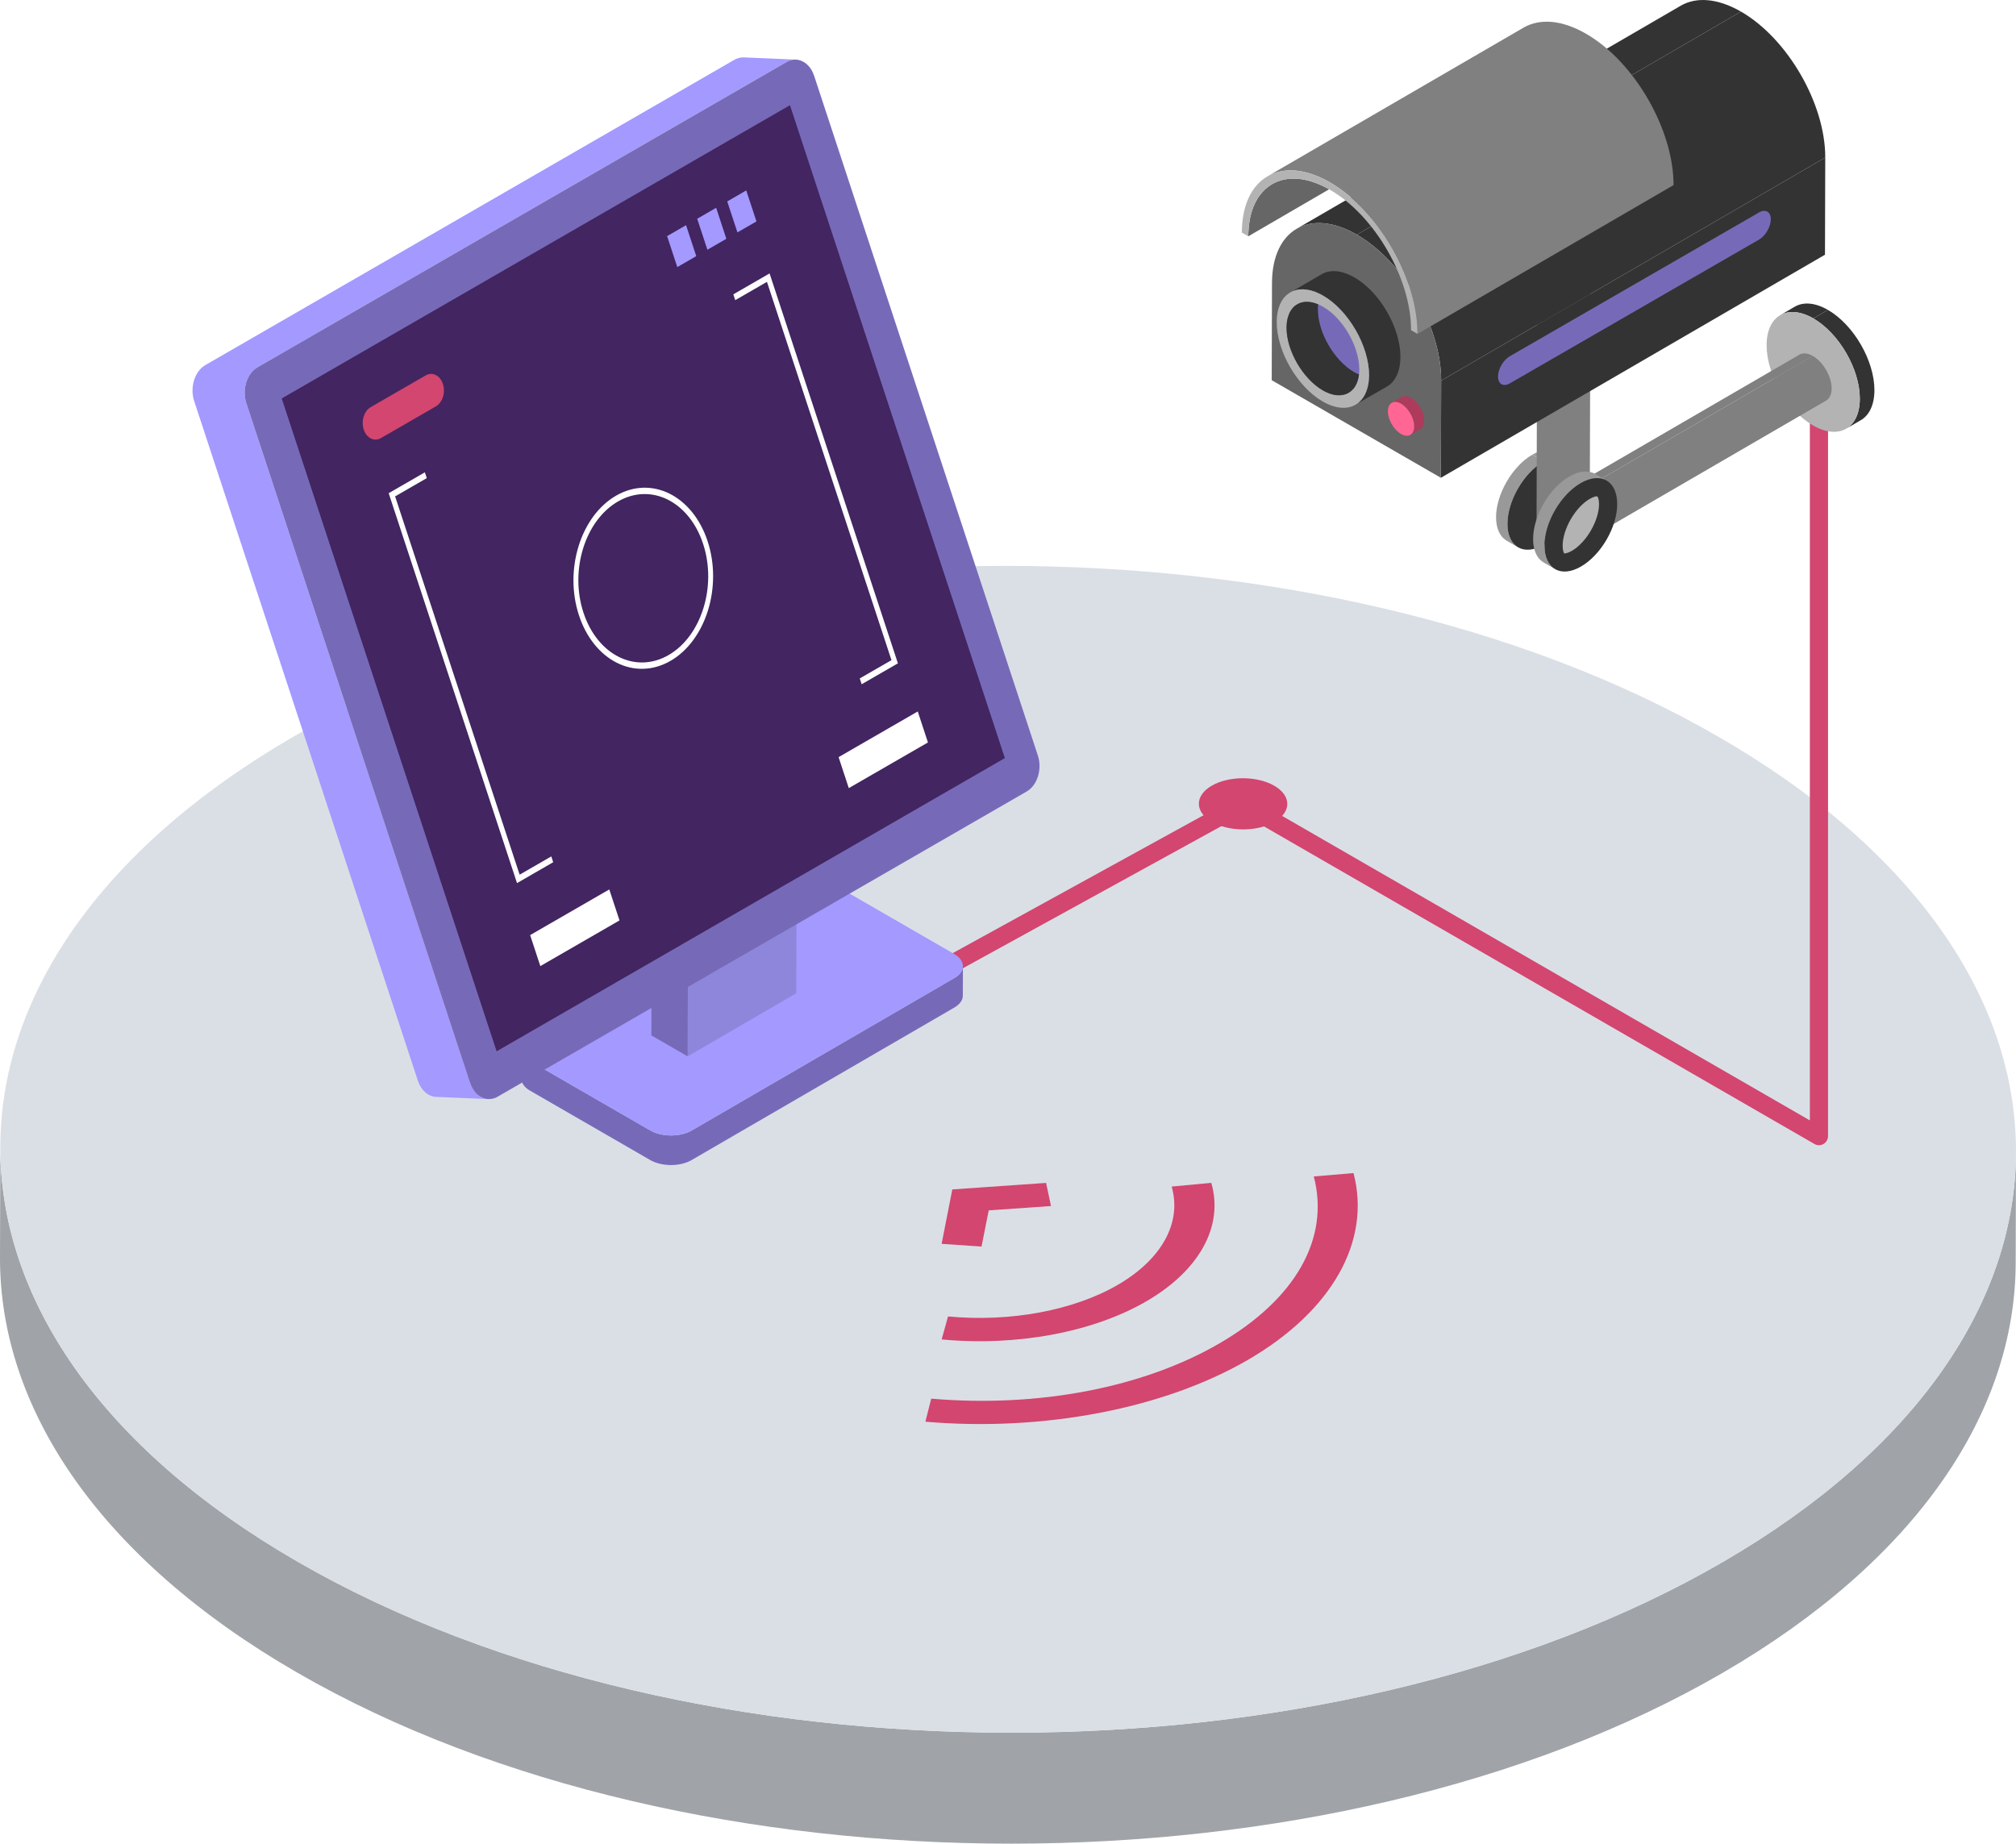<svg width="246" height="225" viewBox="0 0 246 225" fill="none" xmlns="http://www.w3.org/2000/svg">
<g clip-path="url(#clip0_14_3573)">
<path d="M246 140.606L245.962 154.151C245.91 172.255 234.004 190.331 210.222 204.145C162.353 231.949 84.49 231.954 36.3 204.145C12.056 190.155 -0.052 171.792 2.78713e-07 153.456L0.038 139.911C-0.013 158.247 12.094 176.61 36.339 190.601C84.529 218.409 162.391 218.404 210.261 190.601C234.042 176.786 245.948 158.71 246 140.606Z" fill="#A0A4A8"/>
<path d="M209.694 89.91C257.883 117.718 258.13 162.795 210.261 190.6C162.391 218.404 84.529 218.408 36.339 190.6C-11.851 162.791 -12.089 117.718 35.779 89.914C83.646 62.109 161.511 62.106 209.694 89.91Z" fill="#DADFE6"/>
<path d="M147.805 144.352L142.969 144.809C144.235 149.195 141.777 153.679 136.399 156.802C131.007 159.934 123.263 161.376 115.684 160.658L114.903 163.463C124.041 164.332 133.378 162.589 139.881 158.812C146.37 155.043 149.337 149.64 147.805 144.352Z" fill="#D2466F"/>
<path d="M165.163 143.16L160.313 143.576C162.296 151.126 158.091 158.55 148.79 163.953C139.489 169.355 126.68 171.813 113.632 170.69L112.918 173.504C127.307 174.741 142.011 171.919 152.269 165.962C162.526 160.004 167.345 151.486 165.161 143.16H165.163Z" fill="#D2466F"/>
<path d="M127.646 144.361L116.203 145.157L114.901 151.797L119.769 152.131L120.647 147.713L128.248 147.182L127.646 144.361Z" fill="#D2466F"/>
<path d="M221.956 139.76C221.762 139.76 221.571 139.709 221.402 139.611L151.671 99.374L112.097 121.134C111.97 121.204 111.83 121.248 111.685 121.264C111.54 121.28 111.394 121.268 111.254 121.227C111.114 121.187 110.984 121.119 110.87 121.028C110.757 120.937 110.662 120.825 110.592 120.697C110.522 120.57 110.477 120.43 110.461 120.285C110.445 120.141 110.458 119.994 110.499 119.855C110.539 119.715 110.607 119.585 110.698 119.471C110.789 119.358 110.901 119.263 111.029 119.193L151.15 97.132C151.317 97.04 151.505 96.993 151.696 96.995C151.886 96.996 152.073 97.048 152.238 97.143L220.847 136.734V41.855C220.843 41.707 220.87 41.561 220.924 41.423C220.978 41.286 221.059 41.161 221.162 41.056C221.266 40.95 221.389 40.866 221.525 40.809C221.661 40.752 221.807 40.722 221.955 40.722C222.103 40.722 222.249 40.752 222.385 40.809C222.521 40.866 222.644 40.95 222.747 41.056C222.851 41.161 222.932 41.286 222.986 41.423C223.04 41.561 223.066 41.707 223.063 41.855V138.652C223.063 138.798 223.035 138.942 222.979 139.076C222.923 139.211 222.842 139.333 222.739 139.436C222.636 139.538 222.513 139.62 222.379 139.676C222.244 139.731 222.1 139.76 221.955 139.76H221.956Z" fill="#D2466F"/>
<path d="M117.5 117.902L117.489 121.514C117.489 122.034 117.145 122.556 116.445 122.965L84.391 141.575C83.006 142.384 80.756 142.384 79.349 141.575L64.674 133.101C63.975 132.702 63.621 132.168 63.621 131.639L63.632 128.039C63.632 128.559 63.986 129.091 64.685 129.49L79.359 137.963C80.767 138.772 83.016 138.772 84.402 137.963L116.457 119.354C117.154 118.955 117.5 118.423 117.5 117.902Z" fill="#766AB8"/>
<path d="M117.5 117.902C117.5 118.423 117.156 118.955 116.457 119.354L84.402 137.963C83.016 138.772 80.767 138.772 79.359 137.963L64.685 129.489C63.986 129.09 63.632 128.556 63.632 128.038C63.632 127.506 63.986 126.975 64.675 126.576L79.505 117.958L83.952 115.378L96.72 107.97C96.877 107.881 97.04 107.803 97.208 107.737C98.605 107.172 100.533 107.25 101.765 107.957L116.45 116.431C117.143 116.839 117.5 117.371 117.5 117.902Z" fill="#A399FF"/>
<path d="M97.203 107.672L97.164 121.218L83.912 128.915L83.95 115.37L97.203 107.672Z" fill="#8E86DB"/>
<path d="M83.95 115.37L83.912 128.915L79.482 126.359L79.521 112.814L83.95 115.37Z" fill="#766AB8"/>
<path d="M97.203 107.672L83.95 115.37L79.521 112.814L92.773 105.116L97.203 107.672Z" fill="#4D4D4D"/>
<path d="M30.06 49.221L57.359 132.17C57.409 132.318 57.468 132.462 57.536 132.602C57.657 132.857 57.81 133.095 57.991 133.311C58.164 133.521 58.374 133.698 58.611 133.832C58.716 133.904 58.832 133.96 58.955 133.997C58.963 133.998 58.971 134.002 58.977 134.008C59.075 134.042 59.175 134.072 59.276 134.096C59.309 134.105 59.342 134.109 59.376 134.107C59.445 134.12 59.516 134.128 59.586 134.13L53.225 133.863C52.272 133.831 51.396 133.1 50.997 131.903L23.698 48.955C23.144 47.282 23.753 45.311 25.051 44.558L89.621 7.292C89.964 7.094 90.355 6.994 90.751 7.004L97.024 7.27C96.657 7.271 96.297 7.371 95.981 7.558L31.411 44.823C30.116 45.577 29.506 47.548 30.06 49.221Z" fill="#A399FF"/>
<path d="M125.288 96.589L60.718 133.843C60.316 134.084 59.842 134.178 59.378 134.109C59.344 134.111 59.31 134.107 59.278 134.098C59.176 134.073 59.077 134.044 58.978 134.009C58.973 134.003 58.965 133.999 58.956 133.998C58.837 133.955 58.722 133.9 58.613 133.834C58.376 133.699 58.166 133.523 57.992 133.313C57.812 133.097 57.659 132.858 57.538 132.604C57.47 132.464 57.411 132.319 57.36 132.172L30.06 49.221C29.506 47.548 30.115 45.577 31.413 44.823L95.983 7.561C96.298 7.374 96.659 7.274 97.026 7.273H97.048C98.023 7.284 98.932 8.015 99.342 9.245L126.641 92.194C127.195 93.864 126.585 95.836 125.288 96.589Z" fill="#766AB8"/>
<path d="M96.394 12.839L122.617 92.516L60.599 128.303L34.377 48.626L96.394 12.839Z" fill="#422561"/>
<path d="M155.487 95.889C153.378 94.672 149.95 94.672 147.855 95.889C145.76 97.106 145.769 99.09 147.88 100.307C149.991 101.524 153.41 101.528 155.512 100.307C157.614 99.087 157.603 97.109 155.487 95.889Z" fill="#D2466F"/>
<path d="M51.844 57.641L47.428 60.189L63.088 107.773L67.504 105.225L67.27 104.516L63.407 106.746L48.213 60.579L52.077 58.35L51.844 57.641Z" fill="white"/>
<path d="M93.906 33.369L89.483 35.921L89.716 36.63L93.587 34.397L108.78 80.563L104.91 82.796L105.143 83.505L109.566 80.953L93.906 33.369Z" fill="white"/>
<path d="M81.582 79.944C77.555 82.268 72.907 79.954 71.201 74.781C69.496 69.609 71.386 63.521 75.412 61.198C79.438 58.874 84.087 61.188 85.793 66.361C87.498 71.535 85.601 77.625 81.582 79.944ZM75.179 60.489C70.848 62.988 68.818 69.535 70.649 75.1C72.477 80.654 77.484 83.152 81.815 80.653C86.146 78.154 88.173 71.598 86.344 66.043C84.513 60.479 79.502 57.994 75.179 60.489Z" fill="white"/>
<path d="M51.942 45.814L45.234 49.685C44.42 50.155 44.041 51.38 44.384 52.425C44.728 53.471 45.665 53.936 46.479 53.468L53.187 49.597C54.011 49.123 54.388 47.896 54.044 46.853C53.7 45.81 52.765 45.34 51.942 45.814Z" fill="#D2466F"/>
<path d="M91.06 23.241L88.739 24.58L89.984 28.362L92.305 27.023L91.06 23.241Z" fill="#A399FF"/>
<path d="M87.388 25.36L85.074 26.695L86.319 30.478L88.632 29.142L87.388 25.36Z" fill="#A399FF"/>
<path d="M83.716 27.48L81.401 28.815L82.646 32.596L84.96 31.261L83.716 27.48Z" fill="#A399FF"/>
<path d="M74.348 108.545L64.689 114.119L65.933 117.902L75.593 112.328L74.348 108.545Z" fill="white"/>
<path d="M111.987 86.826L102.328 92.4L103.572 96.181L113.232 90.608L111.987 86.826Z" fill="white"/>
<path d="M190.134 55.182L191.524 55.989C190.717 55.521 189.602 55.587 188.368 56.297L186.977 55.489C188.209 54.779 189.327 54.713 190.134 55.182Z" fill="#999999"/>
<path d="M185.237 66.79L183.846 65.983C183.052 65.521 182.559 64.54 182.555 63.145C182.547 60.333 184.532 56.903 186.977 55.489L188.368 56.297C185.92 57.71 183.937 61.141 183.945 63.953C183.95 65.348 184.442 66.329 185.237 66.79Z" fill="#999999"/>
<path d="M188.368 56.297C190.816 54.885 192.811 56.023 192.819 58.833C192.827 61.642 190.845 65.068 188.396 66.48C185.948 67.893 183.953 66.765 183.945 63.953C183.937 61.141 185.92 57.71 188.368 56.297Z" fill="#333333"/>
<path d="M217.226 38.464L219.009 37.427C220.042 36.826 221.474 36.912 223.053 37.822L221.269 38.858C219.691 37.949 218.259 37.866 217.226 38.464Z" fill="#333333"/>
<path d="M227.063 51.28L225.282 52.316C226.303 51.722 226.936 50.461 226.941 48.669C226.951 45.06 224.412 40.672 221.27 38.86L223.053 37.824C226.195 39.635 228.735 44.025 228.724 47.633C228.718 49.425 228.085 50.687 227.063 51.28Z" fill="#333333"/>
<path d="M221.269 38.86C224.411 40.671 226.95 45.061 226.94 48.669C226.93 52.276 224.374 53.733 221.23 51.919C218.086 50.106 215.558 45.713 215.569 42.106C215.579 38.499 218.134 37.05 221.269 38.86Z" fill="#B3B3B3"/>
<path d="M188.323 61.431L219.571 43.282C219.99 43.039 220.569 43.072 221.207 43.44L189.96 61.589C189.321 61.221 188.742 61.189 188.323 61.431Z" fill="#808080"/>
<path d="M222.834 48.885L191.588 67.034C192 66.794 192.255 66.286 192.257 65.561C192.262 64.106 191.232 62.323 189.958 61.589L221.204 43.44C222.478 44.175 223.51 45.958 223.504 47.412C223.501 48.137 223.246 48.645 222.834 48.885Z" fill="#808080"/>
<path d="M189.958 61.589C191.232 62.324 192.264 64.106 192.258 65.561C192.251 67.016 191.217 67.607 189.943 66.871C188.669 66.136 187.647 64.366 187.651 62.903C187.655 61.448 188.691 60.86 189.958 61.589Z" fill="#B3B3B3"/>
<path d="M194.087 27.981L193.981 65.005C193.981 65.481 193.665 65.957 193.037 66.322C191.771 67.056 189.726 67.056 188.452 66.322C187.811 65.952 187.491 65.468 187.492 64.985L187.597 27.962C187.597 28.445 187.916 28.928 188.557 29.298C189.831 30.033 191.876 30.033 193.142 29.298C193.77 28.934 194.085 28.458 194.087 27.981Z" fill="#808080"/>
<path d="M194.076 27.98C194.079 26.943 192.63 26.099 190.84 26.094C189.049 26.089 187.596 26.925 187.593 27.962C187.59 28.998 189.039 29.842 190.829 29.847C192.62 29.852 194.073 29.016 194.076 27.98Z" fill="#B3B3B3"/>
<path d="M175.855 46.45L222.724 19.227L222.691 31.085L175.822 58.308L175.855 46.45Z" fill="#333333"/>
<path d="M158.225 27.919L205.094 0.696C206.971 -0.394 209.571 -0.237 212.441 1.416L165.571 28.639C162.701 26.983 160.101 26.829 158.225 27.919Z" fill="#333333"/>
<path d="M165.571 28.639L212.441 1.416C218.137 4.703 222.743 12.677 222.724 19.227L175.855 46.45C175.874 39.9 171.268 31.926 165.571 28.639Z" fill="#333333"/>
<path d="M165.571 28.639C171.268 31.926 175.874 39.9 175.855 46.45L175.821 58.308L155.18 46.399L155.213 34.542C155.232 27.988 159.868 25.348 165.571 28.639Z" fill="#666666"/>
<path d="M162.185 23.1L152.321 28.838C152.321 28.564 152.332 28.285 152.354 28.018C152.366 27.775 152.388 27.542 152.421 27.309C152.454 27.09 152.488 26.878 152.53 26.667C152.553 26.545 152.575 26.423 152.608 26.301C152.728 25.802 152.898 25.315 153.118 24.85C153.172 24.724 153.235 24.602 153.306 24.485C153.42 24.266 153.553 24.058 153.705 23.864C154.093 23.32 154.587 22.861 155.157 22.513C156.954 21.427 159.437 21.549 162.185 23.1Z" fill="#666666"/>
<path d="M204.213 22.59L172.972 40.747C172.983 34.211 168.549 26.279 162.952 22.668C162.733 22.524 162.509 22.393 162.287 22.258C160.791 21.394 159.361 20.929 158.064 20.818C157.865 20.807 157.677 20.796 157.488 20.796C157.277 20.796 157.066 20.806 156.856 20.829H156.845C156.637 20.851 156.429 20.884 156.224 20.929C156.047 20.96 155.872 21.008 155.703 21.073C155.342 21.174 154.995 21.324 154.673 21.516L185.914 3.371C187.866 2.241 190.559 2.396 193.529 4.116C199.437 7.514 204.224 15.811 204.213 22.59Z" fill="#808080"/>
<path d="M172.969 40.747L172.182 40.293C172.193 34 167.749 26.312 162.285 23.155C162.252 23.133 162.219 23.122 162.185 23.1C159.437 21.549 156.954 21.427 155.157 22.513C154.587 22.861 154.093 23.32 153.705 23.864C153.553 24.058 153.42 24.266 153.306 24.485C153.237 24.603 153.174 24.725 153.118 24.85C152.898 25.315 152.728 25.802 152.608 26.301C152.575 26.423 152.554 26.545 152.531 26.667C152.487 26.878 152.453 27.088 152.421 27.309C152.388 27.542 152.366 27.775 152.354 28.018C152.332 28.285 152.321 28.561 152.321 28.838L151.535 28.384C151.545 25.005 152.742 22.635 154.671 21.516C154.993 21.324 155.34 21.174 155.701 21.073C155.87 21.008 156.044 20.96 156.222 20.929C156.427 20.884 156.635 20.851 156.843 20.829H156.854C157.064 20.806 157.275 20.796 157.486 20.796C157.675 20.796 157.863 20.807 158.062 20.818C159.359 20.928 160.789 21.394 162.285 22.258C162.505 22.391 162.728 22.524 162.95 22.668C168.547 26.279 172.98 34.211 172.969 40.747Z" fill="#B3B3B3"/>
<path d="M194.654 57.841L196.045 58.649C195.237 58.18 194.119 58.247 192.887 58.959L191.496 58.151C192.729 57.44 193.847 57.373 194.654 57.841Z" fill="#999999"/>
<path d="M189.757 69.452L188.367 68.645C187.572 68.183 187.079 67.203 187.075 65.808C187.067 62.987 189.049 59.565 191.497 58.151L192.888 58.959C190.439 60.372 188.458 63.795 188.466 66.615C188.468 68.01 188.961 68.99 189.757 69.452Z" fill="#999999"/>
<path d="M192.887 58.959C195.335 57.546 197.33 58.674 197.338 61.495C197.346 64.315 195.361 67.729 192.915 69.142C190.469 70.556 188.472 69.427 188.464 66.618C188.456 63.795 190.438 60.372 192.887 58.959Z" fill="#333333"/>
<path d="M190.922 67.535C190.899 67.536 190.877 67.534 190.855 67.53C190.832 67.497 190.683 67.22 190.681 66.609C190.675 64.579 192.224 61.9 193.994 60.878C194.483 60.597 194.776 60.565 194.879 60.565C194.97 60.604 195.119 60.884 195.121 61.498C195.126 63.525 193.578 66.199 191.807 67.222C191.319 67.505 191.025 67.535 190.922 67.535Z" fill="#B3B3B3"/>
<path d="M169.826 49.16L171.046 48.451C171.337 48.282 171.741 48.305 172.189 48.564L170.969 49.272C170.523 49.014 170.12 48.99 169.826 49.16Z" fill="#AE3A5C"/>
<path d="M173.316 52.364L172.096 53.072C172.385 52.905 172.564 52.547 172.565 52.04C172.568 51.024 171.856 49.783 170.973 49.272L172.192 48.564C173.077 49.074 173.79 50.315 173.785 51.332C173.784 51.838 173.605 52.196 173.316 52.364Z" fill="#AE3A5C"/>
<path d="M170.971 49.272C171.856 49.783 172.568 51.024 172.564 52.04C172.559 53.057 171.844 53.473 170.959 52.962C170.075 52.452 169.355 51.206 169.358 50.19C169.361 49.175 170.08 48.758 170.971 49.272Z" fill="#FF6694"/>
<path d="M214.633 25.934L184.233 43.477C183.433 43.938 182.792 45.049 182.794 45.96C182.796 46.87 183.443 47.246 184.242 46.783L214.642 29.241C215.435 28.783 216.084 27.668 216.081 26.75C216.079 25.832 215.422 25.475 214.633 25.933V25.934Z" fill="#766AB8"/>
<path d="M167.58 45.662C169.923 43.32 169.923 39.524 167.58 37.182C165.237 34.841 161.439 34.841 159.096 37.182C156.753 39.524 156.753 43.32 159.096 45.662C161.439 48.003 165.237 48.003 167.58 45.662Z" fill="#766AB8"/>
<path d="M164.613 47.903L164.568 47.936C164.512 47.972 164.453 48.002 164.391 48.025C164.468 47.991 164.542 47.95 164.613 47.903Z" fill="#808080"/>
<path d="M161.199 35.928C161.188 35.928 161.188 35.928 161.188 35.939C161.164 35.918 161.138 35.9 161.11 35.884C161.136 35.905 161.167 35.92 161.199 35.928Z" fill="#808080"/>
<path d="M157.829 37.49C157.658 37.679 157.509 37.887 157.386 38.111C157.496 37.879 157.646 37.669 157.829 37.49Z" fill="#808080"/>
<path d="M170.886 43.573C170.875 45.335 170.254 46.587 169.246 47.173L165.643 49.245C165.686 49.215 165.727 49.181 165.765 49.145C165.886 49.056 165.994 48.952 166.087 48.835C166.109 48.824 166.109 48.824 166.109 48.813C166.315 48.583 166.483 48.321 166.607 48.038C166.76 47.713 166.871 47.37 166.94 47.018C166.979 46.854 167.004 46.688 167.018 46.52C167.03 46.443 167.038 46.365 167.04 46.287C167.049 46.196 167.053 46.105 167.051 46.013C167.06 45.94 167.064 45.867 167.062 45.794C167.062 42.226 164.546 37.873 161.443 36.08C161.401 36.06 161.36 36.038 161.321 36.014C161.276 35.995 161.235 35.968 161.199 35.936C161.166 35.928 161.136 35.913 161.11 35.892C160.988 35.837 160.866 35.782 160.733 35.727V35.716C160.633 35.683 160.545 35.639 160.456 35.606C159.78 35.363 159.148 35.277 158.572 35.332C158.513 35.335 158.453 35.342 158.395 35.354C158.312 35.367 158.231 35.385 158.151 35.409C158.135 35.407 158.12 35.411 158.107 35.42C157.992 35.445 157.881 35.481 157.774 35.53C157.729 35.541 157.697 35.563 157.652 35.574L161.265 33.469C162.285 32.871 163.704 32.96 165.267 33.857C168.381 35.64 170.897 40.006 170.886 43.573Z" fill="#333333"/>
<path d="M157.774 35.518C157.719 35.54 157.664 35.563 157.619 35.585C157.63 35.574 157.641 35.574 157.652 35.563C157.697 35.551 157.729 35.529 157.774 35.518Z" fill="#808080"/>
<path d="M166.607 48.036C166.483 48.319 166.315 48.581 166.109 48.812C166.311 48.579 166.479 48.317 166.607 48.036Z" fill="#808080"/>
<path d="M166.109 48.811C166.315 48.581 166.483 48.319 166.607 48.036C166.479 48.317 166.311 48.578 166.109 48.811ZM164.39 48.025C164.453 48.002 164.512 47.972 164.568 47.936L164.612 47.903C164.542 47.95 164.468 47.991 164.39 48.025ZM157.652 35.561C157.641 35.572 157.63 35.572 157.619 35.583C157.663 35.561 157.719 35.538 157.774 35.517C157.73 35.529 157.697 35.551 157.652 35.561ZM157.386 38.108C157.509 37.885 157.658 37.677 157.83 37.488C157.646 37.668 157.496 37.878 157.386 38.11V38.108Z" fill="#808080"/>
<path d="M161.443 36.072C161.401 36.052 161.36 36.03 161.321 36.005L161.188 35.939C161.164 35.918 161.138 35.9 161.11 35.884C160.988 35.829 160.866 35.774 160.733 35.719C160.644 35.675 160.545 35.642 160.456 35.598C159.78 35.354 159.148 35.268 158.572 35.323C158.513 35.326 158.453 35.333 158.395 35.345C158.312 35.358 158.231 35.376 158.151 35.4C158.135 35.398 158.12 35.402 158.107 35.411C157.992 35.436 157.881 35.473 157.774 35.521C157.719 35.543 157.664 35.565 157.619 35.587C157.565 35.612 157.513 35.642 157.464 35.676C156.433 36.252 155.801 37.504 155.79 39.287C155.779 42.854 158.295 47.208 161.409 49.001C162.972 49.898 164.391 49.988 165.41 49.389C165.451 49.375 165.489 49.352 165.52 49.322C165.565 49.303 165.606 49.277 165.642 49.244C165.685 49.214 165.726 49.181 165.764 49.144C165.877 49.047 165.984 48.943 166.086 48.834C166.108 48.823 166.108 48.823 166.108 48.812C166.31 48.579 166.478 48.318 166.606 48.037C166.759 47.712 166.87 47.37 166.939 47.018C166.977 46.854 167.003 46.687 167.016 46.519C167.029 46.442 167.037 46.365 167.039 46.287C167.048 46.196 167.052 46.104 167.05 46.013C167.059 45.94 167.063 45.866 167.061 45.793C167.062 42.22 164.546 37.866 161.443 36.072ZM165.832 45.699C165.71 46.751 165.267 47.504 164.613 47.903L164.568 47.936C164.513 47.972 164.453 48.002 164.391 48.025C164.32 48.061 164.247 48.09 164.171 48.113C164.005 48.167 163.835 48.204 163.662 48.223C163.25 48.264 162.835 48.219 162.442 48.09C162.083 47.977 161.737 47.825 161.412 47.636C158.962 46.218 156.978 42.784 156.989 39.981C156.989 39.789 157 39.596 157.023 39.405L157.056 39.172C157.082 38.996 157.123 38.822 157.178 38.652C157.211 38.552 157.244 38.453 157.278 38.364C157.311 38.276 157.355 38.187 157.387 38.109C157.497 37.878 157.647 37.668 157.83 37.489C157.952 37.363 158.09 37.255 158.241 37.168C158.928 36.735 159.837 36.713 160.856 37.145C161.057 37.23 161.254 37.326 161.444 37.433C163.893 38.851 165.866 42.286 165.866 45.099C165.867 45.3 165.855 45.5 165.832 45.699Z" fill="#B3B3B3"/>
<path d="M165.831 45.699C165.709 46.751 165.266 47.504 164.612 47.903C164.543 47.95 164.469 47.99 164.393 48.025C164.322 48.061 164.249 48.09 164.173 48.113C164.008 48.167 163.837 48.204 163.664 48.223C163.252 48.264 162.837 48.219 162.444 48.09C162.085 47.977 161.739 47.825 161.414 47.636C158.964 46.218 156.981 42.784 156.992 39.981C156.991 39.789 157.002 39.596 157.025 39.405L157.058 39.172C157.084 38.996 157.125 38.822 157.18 38.652C157.213 38.552 157.246 38.452 157.28 38.364C157.313 38.276 157.357 38.187 157.39 38.109C157.513 37.886 157.661 37.678 157.833 37.489C157.954 37.363 158.092 37.255 158.243 37.168C158.93 36.735 159.839 36.713 160.859 37.145C160.826 37.347 160.811 37.55 160.814 37.754C160.814 40.557 162.787 44.002 165.236 45.409C165.428 45.519 165.627 45.615 165.831 45.699Z" fill="#333333"/>
</g>
<defs>
<clipPath id="clip0_14_3573">
<rect width="246" height="225" fill="white"/>
</clipPath>
</defs>
</svg>
